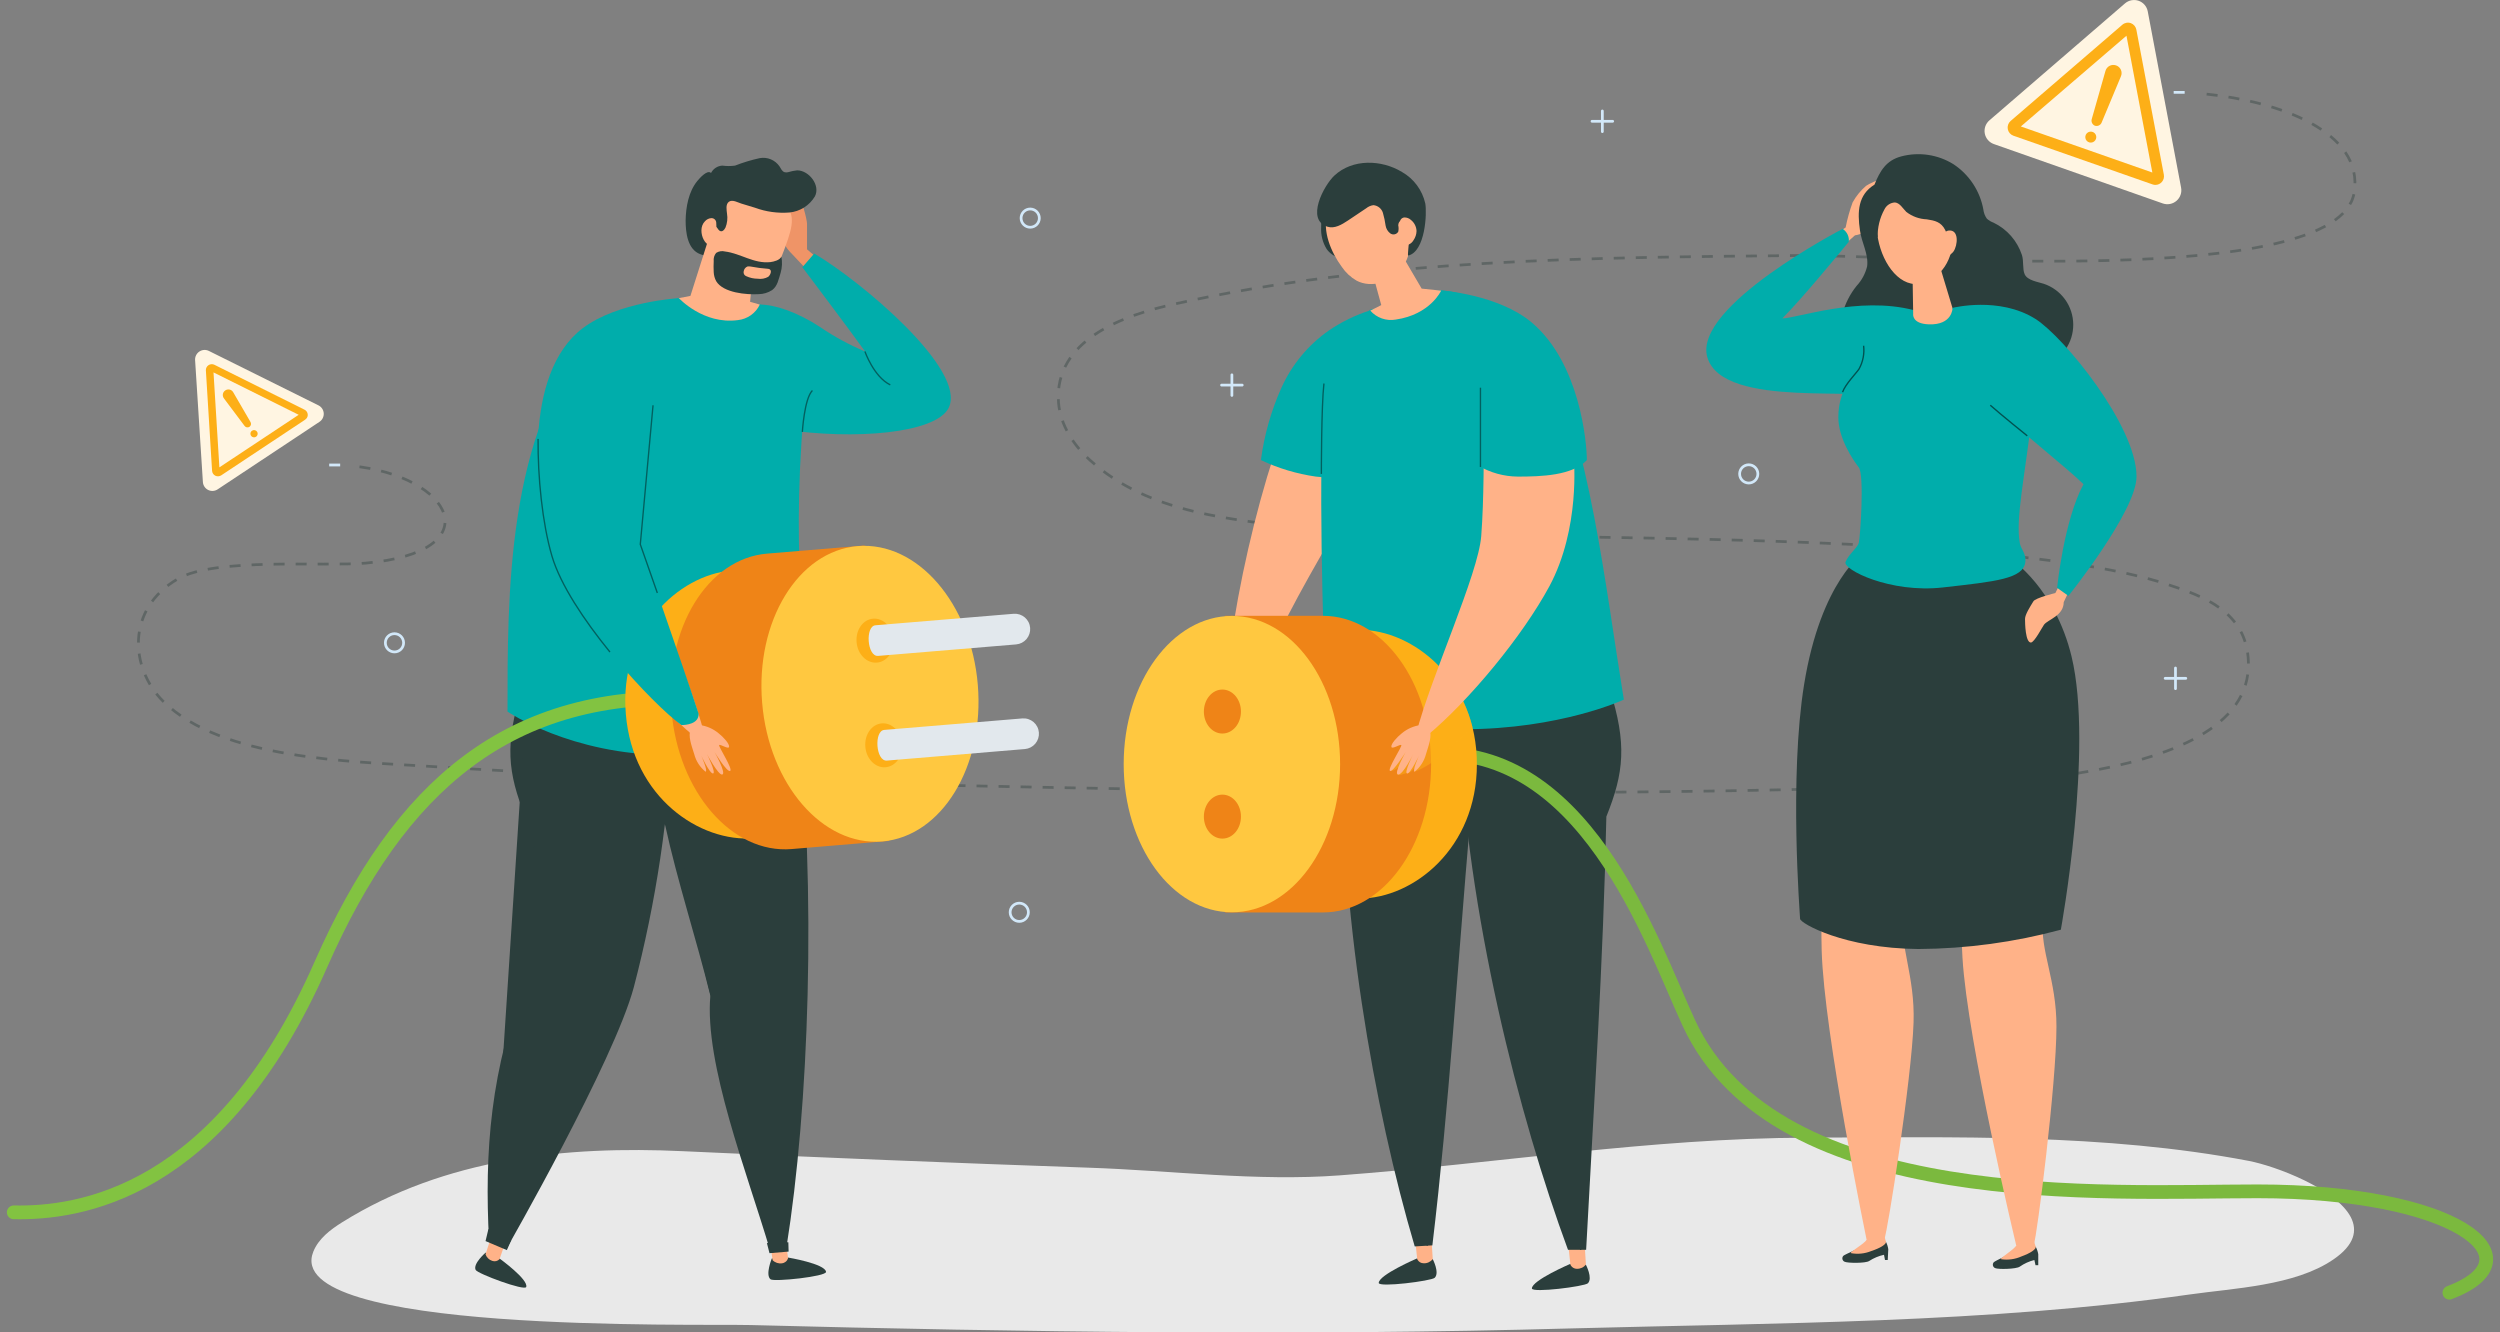 <svg width="910" height="485" viewBox="0 0 910 485" fill="none" xmlns="http://www.w3.org/2000/svg">
<rect x="0" y="0" width="910" height="485" fill="#808080" stroke="none"/>
<g clip-path="url(#clip0_56:549)">
<path d="M855.689 443.031C850.288 432.723 828.344 424.438 818.502 422.556C766.072 412.549 711.141 413.95 658.01 414.11C600.159 414.29 544.948 423.557 487.577 427.84C457.731 430.082 426.204 426.059 396.279 425.038C347.029 423.317 297.792 421.315 248.569 419.034C206.121 417.032 162.072 421.496 124.545 444.912C120.304 447.574 116.003 450.796 114.063 455.559C101.9 485.58 253.47 481.798 273.234 482.318C372.834 484.9 472.514 486.321 572.153 483.539C646.168 481.538 723.423 481.658 796.878 471.21C813.121 468.889 835.245 468.068 849.268 458.501C857.11 453.178 858.17 447.894 855.689 443.031Z" fill="#E9E9E9"/>
<path d="M791.217 33.624C792.517 33.624 793.837 33.624 795.218 33.624" stroke="#D2E8F9" stroke-miterlimit="10"/>
<path d="M803.219 34.264C829.064 36.886 860.59 47.794 856.909 70.149C851.028 105.794 692.717 92.645 654.869 93.005C578.854 93.766 501.999 94.046 427.444 110.678C409.301 114.68 383.436 123.647 385.316 146.703C385.996 154.708 390.777 162.094 396.818 167.557C418.603 187.231 448.929 189.113 477.094 192.575C519.683 197.799 722.303 190.834 788.536 212.589C801.579 216.872 817.882 222.376 818.422 241.029C819.802 288.422 702.139 286.081 666.852 287.061C572.653 289.463 478.355 288.522 384.156 286.661C308.021 285.16 231.666 283.819 155.651 278.916C127.325 277.074 80.996 276.534 59.372 255.259C47.369 243.251 45.709 221.715 64.813 210.668C78.275 202.882 117.783 206.285 132.986 204.984C178.995 200.981 164.993 173.121 127.785 169.559" stroke="#2B3E3C" stroke-opacity="0.38" stroke-miterlimit="10" stroke-dasharray="4.01 4.01"/>
<path d="M123.824 169.259C122.524 169.259 121.184 169.259 119.823 169.259" stroke="#D2E8F9" stroke-miterlimit="10"/>
<path d="M793.917 68.288L781.775 4.123C781.609 3.249 781.215 2.435 780.634 1.762C780.053 1.089 779.306 0.581 778.466 0.289C777.627 -0.003 776.725 -0.069 775.852 0.098C774.979 0.265 774.166 0.659 773.493 1.241L724.144 43.811C723.468 44.389 722.957 45.136 722.661 45.976C722.366 46.815 722.297 47.718 722.461 48.592C722.625 49.467 723.017 50.283 723.597 50.958C724.177 51.633 724.924 52.143 725.764 52.437L787.256 74.052C788.099 74.346 789.005 74.412 789.882 74.245C790.759 74.077 791.577 73.681 792.252 73.097C792.928 72.512 793.437 71.76 793.73 70.916C794.022 70.072 794.087 69.165 793.917 68.288Z" fill="#FFF5E2"/>
<path d="M784.555 67.307C784.207 67.306 783.862 67.245 783.535 67.127L732.865 49.395C732.346 49.208 731.886 48.888 731.528 48.468C731.171 48.048 730.93 47.542 730.829 46.999C730.728 46.457 730.77 45.898 730.952 45.377C731.134 44.856 731.448 44.392 731.865 44.031L772.533 9.006C772.952 8.643 773.46 8.397 774.004 8.295C774.549 8.193 775.112 8.238 775.633 8.426C776.144 8.617 776.596 8.936 776.947 9.354C777.297 9.771 777.534 10.272 777.634 10.808L787.636 63.565C787.725 64.021 787.711 64.492 787.596 64.942C787.481 65.393 787.268 65.812 786.971 66.17C786.674 66.528 786.302 66.816 785.881 67.013C785.46 67.209 785 67.31 784.535 67.307H784.555ZM735.586 46.032L783.455 62.804L774.033 13.009L735.586 46.032Z" fill="#FDAF17"/>
<path d="M762.571 45.772C762.122 45.593 761.753 45.257 761.532 44.826C761.311 44.396 761.254 43.9 761.371 43.431L766.392 25.798C766.503 25.408 766.692 25.045 766.948 24.73C767.204 24.416 767.522 24.157 767.881 23.97C768.241 23.783 768.635 23.671 769.039 23.641C769.443 23.611 769.849 23.664 770.232 23.797C770.624 23.926 770.984 24.136 771.289 24.413C771.595 24.69 771.839 25.028 772.007 25.404C772.174 25.781 772.261 26.189 772.263 26.601C772.264 27.014 772.178 27.422 772.013 27.799L764.951 44.711C764.747 45.144 764.394 45.488 763.957 45.683C763.521 45.877 763.029 45.909 762.571 45.772Z" fill="#FDAF17"/>
<path d="M762.931 50.575C762.798 50.95 762.557 51.277 762.238 51.514C761.919 51.751 761.536 51.887 761.139 51.906C760.743 51.925 760.349 51.825 760.009 51.619C759.669 51.413 759.399 51.11 759.231 50.75C759.064 50.389 759.007 49.987 759.069 49.594C759.131 49.202 759.309 48.837 759.579 48.545C759.849 48.254 760.2 48.05 760.587 47.959C760.974 47.867 761.379 47.894 761.75 48.034C762.241 48.218 762.639 48.588 762.859 49.063C763.08 49.539 763.106 50.081 762.931 50.575V50.575Z" fill="#FDAF17"/>
<path d="M116.023 147.603L76.015 127.73C75.47 127.464 74.865 127.345 74.259 127.385C73.654 127.425 73.07 127.623 72.564 127.959C72.059 128.294 71.65 128.756 71.378 129.299C71.106 129.842 70.981 130.446 71.014 131.052L73.855 175.523C73.904 176.123 74.109 176.699 74.449 177.196C74.789 177.692 75.252 178.092 75.793 178.354C76.335 178.617 76.935 178.734 77.535 178.694C78.135 178.653 78.714 178.457 79.216 178.125L116.343 153.508C116.832 153.172 117.227 152.715 117.489 152.183C117.751 151.65 117.872 151.059 117.84 150.466C117.808 149.873 117.624 149.298 117.306 148.797C116.987 148.296 116.546 147.885 116.023 147.603Z" fill="#FFF5E2"/>
<path d="M111.582 152.287C111.433 152.472 111.258 152.634 111.062 152.767L80.536 173.021C80.218 173.229 79.853 173.351 79.474 173.376C79.096 173.4 78.717 173.326 78.376 173.161C78.038 172.991 77.752 172.734 77.545 172.418C77.338 172.102 77.217 171.737 77.195 171.36L74.935 134.774C74.925 134.404 75.011 134.037 75.184 133.709C75.357 133.381 75.612 133.104 75.923 132.903C76.235 132.702 76.593 132.584 76.962 132.561C77.332 132.539 77.702 132.612 78.035 132.773L110.842 149.125C111.179 149.29 111.465 149.543 111.673 149.856C111.88 150.169 112.001 150.531 112.022 150.906C112.053 151.405 111.896 151.898 111.582 152.287ZM79.856 170.119L108.721 150.986L77.715 135.555L79.856 170.119Z" fill="#FDAF17"/>
<path d="M90.798 155.369C90.519 155.551 90.181 155.619 89.854 155.56C89.526 155.5 89.234 155.317 89.037 155.049L81.536 145.042C81.36 144.823 81.231 144.569 81.16 144.297C81.088 144.025 81.074 143.741 81.119 143.463C81.165 143.186 81.268 142.921 81.422 142.686C81.577 142.451 81.779 142.251 82.016 142.1C82.244 141.945 82.502 141.838 82.773 141.788C83.043 141.737 83.322 141.743 83.591 141.805C83.859 141.867 84.112 141.984 84.334 142.148C84.555 142.312 84.74 142.521 84.877 142.76L91.158 153.568C91.348 153.854 91.418 154.205 91.35 154.543C91.282 154.88 91.084 155.177 90.798 155.369Z" fill="#FDAF17"/>
<path d="M93.578 157.15C93.72 157.369 93.794 157.624 93.791 157.885C93.788 158.145 93.708 158.399 93.561 158.614C93.414 158.829 93.206 158.996 92.965 159.094C92.724 159.191 92.459 159.215 92.204 159.162C91.949 159.11 91.715 158.983 91.532 158.798C91.349 158.612 91.225 158.377 91.175 158.121C91.125 157.866 91.152 157.601 91.252 157.36C91.352 157.12 91.521 156.914 91.738 156.77C91.883 156.673 92.047 156.606 92.218 156.572C92.39 156.539 92.567 156.54 92.738 156.575C92.909 156.611 93.071 156.68 93.216 156.778C93.36 156.877 93.483 157.003 93.578 157.15Z" fill="#FDAF17"/>
<path d="M143.588 237.306C145.422 237.306 146.909 235.819 146.909 233.984C146.909 232.149 145.422 230.662 143.588 230.662C141.755 230.662 140.268 232.149 140.268 233.984C140.268 235.819 141.755 237.306 143.588 237.306Z" stroke="#D2E8F9" stroke-miterlimit="10"/>
<path d="M636.546 175.823C638.38 175.823 639.866 174.336 639.866 172.501C639.866 170.666 638.38 169.179 636.546 169.179C634.712 169.179 633.225 170.666 633.225 172.501C633.225 174.336 634.712 175.823 636.546 175.823Z" stroke="#D2E8F9" stroke-miterlimit="10"/>
<path d="M374.994 82.718C376.828 82.718 378.315 81.231 378.315 79.396C378.315 77.561 376.828 76.073 374.994 76.073C373.161 76.073 371.674 77.561 371.674 79.396C371.674 81.231 373.161 82.718 374.994 82.718Z" stroke="#D2E8F9" stroke-miterlimit="10"/>
<path d="M371.014 335.395C372.847 335.395 374.334 333.908 374.334 332.073C374.334 330.238 372.847 328.75 371.014 328.75C369.18 328.75 367.693 330.238 367.693 332.073C367.693 333.908 369.18 335.395 371.014 335.395Z" stroke="#D2E8F9" stroke-miterlimit="10"/>
<path d="M448.409 136.436V143.941" stroke="#D2E8F9" stroke-linecap="round" stroke-linejoin="round"/>
<path d="M452.169 140.178H444.648" stroke="#D2E8F9" stroke-linecap="round" stroke-linejoin="round"/>
<path d="M583.255 40.388V47.914" stroke="#D2E8F9" stroke-linecap="round" stroke-linejoin="round"/>
<path d="M587.016 44.151H579.495" stroke="#D2E8F9" stroke-linecap="round" stroke-linejoin="round"/>
<path d="M791.876 243.15V250.676" stroke="#D2E8F9" stroke-linecap="round" stroke-linejoin="round"/>
<path d="M795.637 246.913H788.116" stroke="#D2E8F9" stroke-linecap="round" stroke-linejoin="round"/>
<path d="M515.862 458.041C515.862 458.041 501.859 464.045 501.859 466.987C501.859 468.709 521.083 466.267 522.243 465.106C524.104 463.245 521.503 458.301 521.503 458.301L515.862 458.041Z" fill="#2B3E3C"/>
<path d="M514.962 449.695L515.862 458.301C516.072 458.766 516.413 459.159 516.843 459.433C517.273 459.706 517.773 459.849 518.283 459.842C518.905 459.856 519.523 459.723 520.085 459.456C520.648 459.188 521.14 458.793 521.523 458.301L520.823 447.534" fill="#FFB288"/>
<path d="M539.387 252.417C544.468 272.911 542.588 283.339 535.126 298.789C530.605 350.826 527.465 402.622 521.383 453.318L514.962 453.698C500.359 404.323 486.957 330.512 488.657 263.044" fill="#2B3E3C"/>
<path d="M536.206 259.462C537.938 264.329 538.679 269.494 538.386 274.653C538.126 282.418 534.966 289.463 532.925 296.848C530.185 306.695 529.985 316.482 529.224 326.569C528.064 342.367 526.877 358.151 525.664 373.922C523.703 399.66 521.703 425.398 519.662 451.136L519.482 453.438" fill="#2B3E3C"/>
<path d="M536.206 259.462C537.938 264.329 538.679 269.494 538.386 274.653C538.126 282.418 534.966 289.463 532.925 296.848C530.185 306.695 529.985 316.482 529.224 326.569C528.064 342.367 526.877 358.151 525.664 373.922C523.703 399.66 521.703 425.398 519.662 451.136L519.482 453.438" stroke="#2B3E3C" stroke-width="0.5" stroke-miterlimit="10"/>
<path d="M571.613 460.042C571.613 460.042 557.61 466.047 557.61 468.989C557.61 470.71 576.834 468.268 577.994 467.107C579.855 465.246 577.234 460.303 577.234 460.303L571.613 460.042Z" fill="#2B3E3C"/>
<path d="M570.713 451.697L571.613 460.303C571.823 460.767 572.164 461.16 572.594 461.434C573.024 461.708 573.524 461.85 574.034 461.844C574.656 461.857 575.274 461.725 575.836 461.457C576.399 461.189 576.891 460.794 577.274 460.303L576.594 449.535" fill="#FFB288"/>
<path d="M585.876 250.676C592.317 270.79 591.117 281.317 584.715 297.248C583.655 349.445 580.055 403.943 577.354 454.939H570.753C552.909 406.645 533.825 332.073 531.065 264.646" fill="#2B3E3C"/>
<path d="M582.695 259.002C582.695 259.002 590.157 276.474 577.554 301.031C576.094 324.167 575.354 454.979 575.354 454.979" fill="#2B3E3C"/>
<path d="M582.695 259.002C582.695 259.002 590.157 276.474 577.554 301.031C576.094 324.167 575.354 454.979 575.354 454.979" stroke="#2B3E3C" stroke-width="0.5" stroke-miterlimit="10"/>
<path d="M564.252 264.545C565.595 266.494 567.51 267.977 569.733 268.788C571.922 269.6 574.209 270.119 576.534 270.329C579.29 270.716 582.075 270.863 584.856 270.77" fill="#2B3E3C"/>
<path d="M564.252 264.545C565.595 266.494 567.51 267.977 569.733 268.788C571.922 269.6 574.209 270.119 576.534 270.329C579.29 270.716 582.075 270.863 584.856 270.77" stroke="#2B3E3C" stroke-width="0.5" stroke-miterlimit="10"/>
<path d="M565.172 267.808C567.616 269.912 570.556 271.359 573.714 272.011C576.852 272.658 580.051 272.966 583.256 272.931" fill="#2B3E3C"/>
<path d="M565.172 267.808C567.616 269.912 570.556 271.359 573.714 272.011C576.852 272.658 580.051 272.966 583.256 272.931" stroke="#2B3E3C" stroke-width="0.5" stroke-miterlimit="10"/>
<path d="M509.561 153.408C487.316 192.135 463.371 227.199 449.189 269.489L444.948 267.227C446.028 227.92 458.77 170.76 475.494 135.135" fill="#FFB288"/>
<path d="M498.699 112.979C493.381 114.685 488.335 117.145 483.716 120.284C476.176 125.553 470.203 132.767 466.432 141.159C462.683 149.523 460.169 158.389 458.971 167.477C465.301 170.468 472.044 172.492 478.975 173.482C486.29 174.241 493.664 174.241 500.979 173.482" fill="#00ADAB"/>
<path d="M482.095 135.855C479.735 177.745 481.535 220.815 482.615 261.563C482.615 261.563 497.198 265.446 532.625 265.446C568.052 265.446 591.077 254.659 591.077 254.659C584.236 212.809 578.794 161.433 562.031 126.969C562.031 126.969 543.107 106.555 524.464 105.714C520.593 105.776 516.793 106.765 513.382 108.596C510.741 109.817 498.659 112.779 498.659 112.779L482.095 135.855Z" fill="#00ADAB"/>
<path d="M481.915 139.598C480.975 147.603 480.975 172.501 480.975 172.501" stroke="#02605F" stroke-width="0.5" stroke-miterlimit="10"/>
<path d="M517.183 274.733C576.414 268.168 601.199 343.281 614.762 372.421C646.648 441.309 766.952 433.644 821.783 433.644C893.577 433.644 925.103 457.841 891.577 470.55" stroke="#7BB93E" stroke-width="5" stroke-linecap="round" stroke-linejoin="round"/>
<path d="M537.586 278.195C537.586 308.676 514.522 327.069 494.818 327.069H462.472V229.241H494.818C514.522 229.241 537.586 247.634 537.586 278.195Z" fill="#FDAF17"/>
<path d="M520.923 278.195C520.923 307.976 503.299 332.133 481.535 332.133H445.868V224.157H481.535C503.299 224.157 520.923 248.334 520.923 278.195Z" fill="#EF8417"/>
<g style="mix-blend-mode:multiply" opacity="0.5">
<path d="M528.825 248.654C521.123 259.162 513.582 269.829 506.3 280.677C507.34 280.472 508.299 279.972 509.061 279.236C509.061 280.056 507.761 281.457 508.901 281.978C510.041 282.498 511.261 281.157 512.442 281.517C513.562 281.257 514.602 279.856 515.422 279.056C515.158 279.653 514.99 280.288 514.922 280.937C522.804 277.875 529.845 270.53 535.966 264.625C534.549 258.921 532.131 253.513 528.825 248.654Z" fill="#FDAF17"/>
</g>
<path d="M448.409 332.073C470.162 332.073 487.797 307.924 487.797 278.135C487.797 248.346 470.162 224.197 448.409 224.197C426.656 224.197 409.021 248.346 409.021 278.135C409.021 307.924 426.656 332.073 448.409 332.073Z" fill="#FFC840"/>
<path d="M451.709 297.248C451.709 301.672 448.689 305.254 444.948 305.254C441.207 305.254 438.207 301.672 438.207 297.248C438.207 292.825 441.227 289.243 444.948 289.243C448.669 289.243 451.709 292.805 451.709 297.248Z" fill="#EF8417"/>
<path d="M451.709 259.002C451.709 263.445 448.689 267.007 444.948 267.007C441.207 267.007 438.207 263.425 438.207 259.002C438.207 254.578 441.227 250.996 444.948 250.996C448.669 250.996 451.709 254.578 451.709 259.002Z" fill="#EF8417"/>
<path d="M572.853 166.777C572.853 166.777 575.354 192.255 563.951 213.45C554.23 231.462 534.866 255.019 519.243 267.948L515.482 267.027C520.923 246.133 538.106 208.987 539.167 195.157C540.227 181.327 539.987 165.136 540.247 157.39" fill="#FFB288"/>
<path d="M524.504 105.714C524.504 105.714 545.448 107.155 557.61 117.442C574.974 132.113 577.614 160.833 577.614 167.477C572.373 173.141 560.891 173.482 552.529 173.482C547.439 173.45 542.449 172.069 538.067 169.479L536.366 137.777" fill="#00ADAB"/>
<path d="M517.022 263.925C514.551 264.27 512.224 265.296 510.301 266.887C508.48 268.328 506.3 270.73 506.46 271.831C506.62 272.931 509.701 270.75 510.081 271.21C510.461 271.67 504.92 279.996 505.96 280.617C507 281.237 511.701 273.692 511.701 273.692C511.701 273.692 507.14 281.697 508.9 281.938C510.661 282.178 514.422 274.452 514.422 274.452C514.422 274.452 511.001 281.277 512.181 281.537C513.361 281.798 516.522 274.993 516.522 274.993C516.522 274.993 513.941 280.797 514.922 280.897C516.943 279.282 518.388 277.056 519.042 274.552C520.083 271.11 521.303 268.128 520.363 265.426" fill="#FFB288"/>
<path d="M538.887 141.119V169.979" stroke="#02605F" stroke-width="0.5" stroke-miterlimit="10"/>
<path d="M481.055 79.096C480.935 80.336 480.895 81.597 480.895 82.858C480.761 85.596 481.458 88.31 482.896 90.644C483.987 92.184 485.577 93.301 487.397 93.806C488.677 94.146 490.337 94.006 490.897 92.805C491.064 92.365 491.132 91.894 491.097 91.424C491.079 86.754 490.176 82.129 488.437 77.795" fill="#2B3E3C"/>
<path d="M512.682 81.717C510.881 74.692 505.24 64.865 496.018 66.847C493.141 67.364 490.447 68.621 488.203 70.494C485.958 72.368 484.239 74.794 483.216 77.534C481.215 84.119 484.476 91.784 488.437 97.168C489.83 99.24 491.686 100.96 493.858 102.192C499.179 104.954 506.38 102.692 510.001 98.189C511.679 95.832 512.793 93.121 513.258 90.265C513.722 87.409 513.525 84.485 512.682 81.717Z" fill="#FFB288"/>
<path d="M499.779 100.07L502.78 111.058L498.779 113.059C499.914 114.357 501.365 115.34 502.991 115.911C504.617 116.483 506.364 116.624 508.061 116.322C520.623 114.5 524.584 105.794 524.584 105.794L517.483 105.054L509.641 91.664" fill="#FFB288"/>
<path d="M518.802 74.052C518.263 71.658 517.229 69.404 515.769 67.433C514.308 65.461 512.453 63.817 510.321 62.604C502.879 58.081 492.317 57.721 485.676 63.945C481.915 67.487 475.134 80.056 483.235 82.538C485.776 83.318 488.376 81.777 490.577 80.316L497.298 75.813C498.051 75.2 498.957 74.805 499.919 74.672C500.708 74.744 501.458 75.048 502.074 75.547C502.691 76.046 503.145 76.717 503.379 77.474C503.817 78.996 504.145 80.548 504.36 82.118C504.543 83.237 505.143 84.246 506.04 84.94C506.266 85.107 506.525 85.225 506.799 85.286C507.074 85.347 507.359 85.349 507.634 85.293C507.91 85.236 508.171 85.122 508.399 84.957C508.628 84.793 508.819 84.582 508.96 84.339C509.131 83.582 509.131 82.795 508.96 82.037C508.96 81.257 509.38 80.316 510.161 80.336C510.438 80.365 510.699 80.484 510.901 80.677C512.901 82.198 512.221 85.24 512.901 87.641C512.901 87.962 512.341 92.805 512.541 93.045C518.862 91.584 519.443 77.514 518.802 74.052Z" fill="#2B3E3C"/>
<path d="M509.581 80.957C509.564 80.511 509.718 80.076 510.012 79.741C510.306 79.406 510.717 79.196 511.161 79.156C511.613 79.141 512.064 79.216 512.486 79.378C512.909 79.539 513.295 79.784 513.622 80.096C514.223 80.581 514.712 81.189 515.057 81.88C515.402 82.57 515.595 83.327 515.622 84.099C515.587 85.305 515.197 86.475 514.502 87.461C514.097 88.177 513.463 88.734 512.701 89.042C512.194 89.162 511.663 89.141 511.167 88.982C510.67 88.824 510.226 88.533 509.881 88.142" fill="#FFB288"/>
<path d="M286.817 457.741C286.817 457.741 300.299 459.982 300.68 462.945C300.9 464.646 281.776 466.667 280.476 465.666C278.475 464.065 280.936 458.081 280.936 458.081L286.817 457.741Z" fill="#2B3E3C"/>
<path d="M285.736 449.455L286.857 458.001C286.706 458.487 286.419 458.92 286.028 459.247C285.638 459.573 285.161 459.78 284.656 459.842C284.038 459.936 283.407 459.883 282.813 459.689C282.219 459.494 281.679 459.163 281.236 458.722L279.655 448.074" fill="#FFB288"/>
<path d="M235.326 255.039C232.906 276.034 232.766 286.121 242.148 300.511C246.589 320.805 253.41 341.599 258.571 362.394C256.351 387.231 271.914 426.779 280.275 455.019L286.277 453.978C294.398 403.143 297.399 325.188 290.117 256.92" fill="#2B3E3C"/>
<path d="M239.247 283.479C239.247 283.479 262.452 357.21 262.452 361.213C262.452 365.216 263.092 378.966 264.132 387.892C266.013 404.243 280.816 452.417 280.816 452.417" fill="#2B3E3C"/>
<path d="M239.247 283.479C239.247 283.479 262.452 357.21 262.452 361.213C262.452 365.216 263.092 378.966 264.132 387.892C266.013 404.243 280.816 452.417 280.816 452.417" stroke="#2B3E3C" stroke-width="0.5" stroke-miterlimit="10"/>
<path d="M286.543 455.12L280.475 455.626L279.793 452.953L286.472 452.696L286.543 455.12Z" fill="#2B3E3C" stroke="#2B3E3C"/>
<path d="M181.916 458.161C181.916 458.161 192.458 465.787 191.538 468.468C190.998 470.009 173.835 463.645 173.134 462.244C172.054 460.002 176.755 455.96 176.755 455.96L181.916 458.161Z" fill="#2B3E3C"/>
<path d="M184.497 450.636L181.836 458.321C181.504 458.677 181.075 458.928 180.602 459.042C180.129 459.156 179.633 459.128 179.176 458.962C178.612 458.781 178.099 458.472 177.675 458.058C177.252 457.645 176.93 457.139 176.735 456.58L179.876 446.813" fill="#FFB288"/>
<path d="M190.038 250.676C183.616 270.79 184.797 281.317 191.218 297.248C191.598 316.302 191.798 335.595 192.018 354.889C178.435 388.913 176.295 419.394 178.015 451.777L184.556 454.198C184.556 454.198 223.544 386.151 230.706 359.352C238.825 328.386 243.573 296.633 244.868 264.646" fill="#2B3E3C"/>
<path d="M191.598 255.039C191.598 255.039 184.496 275.813 193.798 295.827C193.798 301.411 196.999 347.864 195.799 355.029C195.178 358.471 188.817 374.883 184.556 390.874C179.795 408.546 178.795 450.316 178.795 450.316" fill="#2B3E3C"/>
<path d="M191.598 255.039C191.598 255.039 184.496 275.813 193.798 295.827C193.798 301.411 196.999 347.864 195.799 355.029C195.178 358.471 188.817 374.883 184.556 390.874C179.795 408.546 178.795 450.316 178.795 450.316" stroke="#2B3E3C" stroke-width="0.5" stroke-miterlimit="10"/>
<path d="M184.239 454.387L177.32 451.461L178.12 448.105L185.501 451.542L184.239 454.387Z" fill="#2B3E3C" stroke="#2B3E3C"/>
<path d="M299.019 95.247L293.758 90.764V81.477C293.758 80.036 291.758 71.47 290.037 71.47C288.317 71.47 287.877 69.309 286.997 70.189C286.116 71.07 287.717 80.837 286.997 81.557C286.276 82.278 285.356 76.914 284.676 77.554C283.996 78.195 284.056 82.058 284.056 84.059C284.361 86.761 285.477 89.308 287.257 91.364C288.857 92.965 295.918 100.591 295.918 100.591L299.019 95.247Z" fill="#EF9467"/>
<path d="M296.379 92.285L292.058 97.268C292.058 97.268 309.401 120.244 314.882 127.93C309.141 125.53 303.658 122.553 298.519 119.043C290.377 113.7 282.196 110.858 276.515 110.858C264.512 110.858 270.794 150.466 284.716 156.27C311.162 160.272 340.727 157.731 345.328 148.444C352.07 134.654 313.262 102.212 296.379 92.285Z" fill="#00ADAB"/>
<path d="M314.822 127.93C314.822 127.93 318.063 137.176 324.064 140.098" stroke="#02605F" stroke-width="0.5" stroke-miterlimit="10"/>
<path d="M215.783 121.345C184.276 156.75 184.736 217.633 184.736 259.022C184.736 259.022 207.881 274.813 243.208 274.813C278.535 274.813 293.218 266.107 293.218 266.107C294.278 224.077 286.817 206.064 293.718 136.736C293.718 136.736 282.456 110.858 276.435 110.858C270.413 110.858 246.909 108.536 246.909 108.536L215.783 121.345Z" fill="#00ADAB"/>
<path d="M292.058 157.21C292.058 157.21 292.778 145.082 295.718 142.14" stroke="#02605F" stroke-width="0.5" stroke-miterlimit="10"/>
<path d="M257.371 82.058C258.531 74.912 263.632 64.705 272.974 65.846C278.835 66.587 283.376 70.629 286.657 75.373C289.477 79.376 288.417 83.379 284.396 93.646C282.803 96.412 280.714 98.861 278.235 100.871C273.174 104.093 265.813 102.472 261.812 98.229C259.894 96.047 258.498 93.457 257.728 90.655C256.959 87.854 256.837 84.913 257.371 82.058Z" fill="#FFB288"/>
<path d="M258.611 81.117C259.951 80.917 258.611 80.036 259.211 81.257C259.591 82.058 259.711 82.278 260.472 82.538C261.232 82.798 261.232 83.459 261.852 83.939C262.832 84.659 263.652 83.679 264.072 82.838C264.727 81.228 264.921 79.468 264.632 77.754C264.492 76.434 264.052 74.352 265.332 73.431C266.613 72.511 268.713 73.772 269.813 74.092C271.474 74.572 273.134 75.113 274.814 75.613C278.808 77.085 283.073 77.679 287.317 77.354C289.219 77.179 291.054 76.557 292.67 75.538C294.287 74.519 295.64 73.132 296.619 71.49C298.739 67.487 294.478 62.004 290.157 62.004C289.031 62.124 287.919 62.352 286.837 62.684C286.429 62.784 286.004 62.784 285.596 62.684C284.656 62.404 284.236 61.343 283.716 60.522C282.929 59.392 281.833 58.511 280.56 57.986C279.287 57.461 277.89 57.313 276.535 57.56C273.475 58.233 270.472 59.143 267.553 60.282C266.013 60.492 264.452 60.492 262.912 60.282C262.054 60.334 261.225 60.609 260.506 61.079C259.787 61.549 259.203 62.199 258.811 62.964C257.491 61.603 254.57 64.966 253.85 65.846C250.65 69.729 249.649 75.333 249.569 80.256C249.569 84.539 250.209 90.804 254.91 92.525C256.911 93.265 258.151 93.646 258.231 91.824C257.515 89.478 257.098 87.05 256.991 84.599C256.838 83.834 256.923 83.04 257.234 82.325C257.545 81.609 258.067 81.006 258.731 80.597" fill="#2B3E3C"/>
<path d="M274.054 99.049L273.034 109.857L276.575 110.858C275.839 112.409 274.716 113.746 273.315 114.738C271.914 115.73 270.281 116.344 268.573 116.522C255.991 118.203 247.109 108.516 247.109 108.516L251.31 107.716L257.671 87.701" fill="#FFB288"/>
<path d="M260.712 81.037C260.691 80.591 260.498 80.17 260.173 79.864C259.848 79.558 259.417 79.39 258.971 79.396C258.522 79.418 258.081 79.53 257.675 79.726C257.27 79.922 256.908 80.198 256.611 80.537C253.09 84.039 257.511 92.545 260.992 88.162" fill="#FFB288"/>
<path d="M284.416 93.406C283.856 94.726 281.636 95.247 280.415 95.407C274.414 96.067 269.593 92.245 263.912 91.544C263.366 91.397 262.795 91.367 262.236 91.457C261.677 91.546 261.144 91.754 260.672 92.064C260.331 92.48 260.077 92.96 259.926 93.476C259.775 93.992 259.729 94.533 259.791 95.067C259.72 96.4 259.72 97.736 259.791 99.07C259.844 100.217 260.151 101.338 260.692 102.352C263.252 106.615 271.794 107.335 276.115 107.075C277.869 107.064 279.584 106.55 281.056 105.594C283.056 104.113 283.416 101.591 284.156 99.29C284.707 97.376 284.796 95.36 284.416 93.406Z" fill="#2B3E3C"/>
<path d="M280.235 98.069C280.045 97.94 279.824 97.864 279.595 97.849C277.434 97.696 275.283 97.416 273.154 97.008C272.79 96.947 272.418 96.947 272.054 97.008C271.689 97.163 271.372 97.411 271.133 97.727C270.894 98.043 270.743 98.416 270.694 98.809C270.614 99.162 270.665 99.531 270.838 99.848C271.011 100.165 271.294 100.408 271.634 100.53C272.931 101.135 274.344 101.449 275.775 101.451C277.11 101.662 278.478 101.415 279.655 100.751C280.236 100.31 281.096 98.689 280.235 98.069Z" fill="#FFB288"/>
<path d="M254.21 254.338C185.377 250.736 145.289 286.361 116.823 351.026C79.896 435.085 28.266 441.75 5.001 441.289" stroke="#82C341" stroke-width="5" stroke-linecap="round" stroke-linejoin="round"/>
<path d="M227.805 259.942C230.326 290.344 254.85 306.755 274.494 305.114L306.721 302.432L298.599 204.984L266.373 207.666C246.729 209.307 225.265 229.561 227.805 259.942Z" fill="#FDAF17"/>
<path d="M244.408 258.561C246.869 288.262 266.413 310.858 288.137 309.057L323.684 306.075L314.722 198.559L279.175 201.521C257.491 203.343 241.928 228.88 244.408 258.561Z" fill="#EF8417"/>
<path d="M321.154 306.287C342.832 304.477 358.399 278.945 355.923 249.259C353.447 219.573 333.866 196.975 312.188 198.785C290.51 200.595 274.944 226.127 277.42 255.813C279.896 285.499 299.476 308.097 321.154 306.287Z" fill="#FFC840"/>
<path d="M314.982 271.851C315.342 276.274 318.663 279.596 322.364 279.276C326.064 278.956 328.805 275.153 328.365 270.73C327.925 266.307 324.684 263.004 320.983 263.305C317.283 263.605 314.602 267.448 314.982 271.851Z" fill="#FDAF17"/>
<path d="M311.802 233.764C312.162 238.167 315.483 241.489 319.203 241.189C322.924 240.889 325.625 237.046 325.204 232.623C324.784 228.2 321.524 224.898 317.803 225.198C314.082 225.498 311.422 229.341 311.802 233.764Z" fill="#FDAF17"/>
<path d="M319.643 238.747L369.893 234.564C371.358 234.432 372.713 233.728 373.664 232.604C374.614 231.481 375.085 230.028 374.974 228.56C374.918 227.828 374.719 227.114 374.387 226.459C374.055 225.804 373.597 225.221 373.04 224.743C372.483 224.265 371.836 223.902 371.138 223.674C370.441 223.447 369.705 223.359 368.973 223.417L318.703 227.6C314.862 227.86 315.602 239.088 319.643 238.747Z" fill="#E2E8ED"/>
<path d="M322.824 276.854L373.074 272.651C374.541 272.524 375.899 271.821 376.851 270.696C377.802 269.572 378.271 268.116 378.155 266.647C378.099 265.915 377.9 265.2 377.568 264.545C377.236 263.89 376.778 263.307 376.221 262.829C375.663 262.352 375.017 261.989 374.319 261.761C373.621 261.533 372.885 261.446 372.154 261.503L321.904 265.686C318.063 265.946 318.763 277.194 322.824 276.854Z" fill="#E2E8ED"/>
<path d="M198.999 166.777C198.999 166.777 196.499 192.255 207.881 213.45C217.623 231.462 236.967 255.019 252.59 267.948L256.351 267.027C250.91 246.133 233.746 208.987 232.666 195.157C231.586 181.327 231.866 165.136 231.606 157.39" fill="#FFB288"/>
<path d="M246.949 108.536C246.949 108.536 224.944 109.817 212.162 119.424C190.158 136.015 194.498 180.587 200.9 202.382C207.301 224.177 238.047 256.88 248.049 263.925C249.669 263.925 254.45 263.525 254.29 259.762C248.729 242.77 233.066 198.139 233.066 198.139L235.547 137.837" fill="#00ADAB"/>
<path d="M254.83 263.925C257.296 264.271 259.616 265.296 261.532 266.887C263.372 268.328 265.533 270.73 265.393 271.831C265.253 272.931 262.132 270.75 261.772 271.21C261.412 271.67 266.913 279.996 265.773 280.617C264.632 281.237 260.051 273.692 260.051 273.692C260.051 273.692 264.612 281.697 262.832 281.938C261.372 282.078 257.311 274.452 257.311 274.452C257.311 274.452 260.732 281.277 259.571 281.537C258.411 281.798 255.231 274.993 255.231 274.993C255.231 274.993 257.811 280.797 256.811 280.897C254.797 279.279 253.359 277.054 252.71 274.552C251.65 271.11 250.43 268.128 251.37 265.426" fill="#FFB288"/>
<path d="M239.267 215.831L233.066 198.139L237.707 147.523" stroke="#02605F" stroke-width="0.5" stroke-miterlimit="10"/>
<path d="M195.859 159.772C195.739 173.482 197.379 190.394 200.9 202.382C203.98 212.869 212.702 225.898 222.024 237.346" stroke="#02605F" stroke-width="0.5" stroke-miterlimit="10"/>
<path d="M668.252 85.22L671.813 82.798C672.418 79.694 673.267 76.642 674.353 73.672C675.607 71.399 677.253 69.367 679.214 67.668C680.094 67.087 684.035 64.846 685.035 65.846C685.535 66.347 683.855 70.81 683.035 71.57C682.215 72.331 680.014 75.773 680.374 76.854C680.734 77.935 682.595 75.573 683.035 75.133C683.475 74.692 684.075 74.132 684.275 74.712C684.635 75.653 682.635 81.057 681.075 82.618C679.521 84.267 677.455 85.339 675.213 85.66L669.692 90.523" fill="#FFB288"/>
<path d="M711.041 59.762C713.88 61.633 716.31 64.061 718.184 66.899C720.058 69.737 721.337 72.927 721.943 76.273C722.077 77.473 722.518 78.617 723.223 79.596C723.934 80.237 724.763 80.734 725.663 81.057C728.079 82.221 730.235 83.86 732.005 85.874C733.774 87.889 735.121 90.239 735.965 92.785C736.706 94.947 736.126 98.009 736.986 99.85C738.026 102.112 741.847 102.612 743.927 103.292C747.035 104.333 749.74 106.319 751.665 108.972C753.589 111.626 754.637 114.816 754.661 118.094C754.685 121.373 753.685 124.577 751.8 127.259C749.915 129.941 747.239 131.967 744.147 133.053C744.919 134.25 745.419 135.601 745.612 137.012C745.806 138.423 745.688 139.859 745.267 141.219C744.395 143.932 742.925 146.415 740.966 148.484C736.987 152.821 732.105 156.233 726.665 158.477C721.225 160.721 715.359 161.744 709.48 161.473C706.089 161.383 702.739 160.706 699.578 159.472C696.086 157.89 692.839 155.814 689.936 153.307C686.149 150.633 683.022 147.128 680.795 143.06C678.794 138.877 678.974 133.394 682.275 130.151C680.349 130.455 678.375 130.189 676.598 129.385C674.821 128.581 673.318 127.275 672.273 125.628C671.266 123.964 670.599 122.116 670.311 120.193C670.022 118.269 670.118 116.307 670.593 114.42C671.575 110.642 673.348 107.115 675.794 104.073C677.66 102.072 678.982 99.626 679.634 96.968C680.214 92.445 677.634 88.402 677.034 83.919C676.014 76.934 676.334 70.91 682.315 67.207C684.315 62.224 686.556 58.381 692.077 56.92C695.265 56.079 698.591 55.897 701.851 56.386C705.112 56.874 708.239 58.023 711.041 59.762Z" fill="#2B3E3C"/>
<path d="M696.638 112.899C676.634 107.655 653.85 115.921 648.769 115.901C655.73 108.916 668.533 93.385 672.953 88.022C673.064 87.106 672.913 86.177 672.516 85.345C672.119 84.512 671.494 83.809 670.713 83.318C670.713 83.318 615.982 111.638 621.483 130.091C627.224 149.405 680.835 139.938 685.136 145.462" fill="#00ADAB"/>
<path d="M700.558 292.605C700.558 294.246 693.357 329.391 692.817 333.174C691.297 344.161 697.098 355.189 696.538 372.201C695.837 392.915 687.036 448.574 685.915 451.036C684.795 453.498 679.434 451.236 679.434 451.236C679.434 451.236 663.971 376.584 663.091 346.023C662.371 320.865 666.032 266.407 666.032 266.407" fill="#FFB288"/>
<path d="M686.476 451.997C686.908 452.858 687.199 453.784 687.336 454.739L687.136 458.642H686.136L685.776 456.74C683.854 457.164 682.025 457.93 680.375 459.002C679.074 459.882 672.373 459.802 671.413 459.262C671.217 459.176 671.045 459.044 670.91 458.877C670.776 458.711 670.683 458.514 670.64 458.305C670.597 458.095 670.605 457.878 670.663 457.672C670.721 457.466 670.827 457.277 670.973 457.12C671.353 456.68 678.534 453.538 678.534 453.538" fill="#2B3E3C"/>
<path d="M679.435 451.236C678.854 452.637 673.193 455.739 673.713 456.14C676.23 456.612 678.83 456.341 681.195 455.359C684.516 454.258 686.396 453.018 686.516 452.137L685.876 449.795" fill="#FFB288"/>
<path d="M750.148 294.066C750.148 295.707 744.147 331.052 743.667 334.855C742.467 345.862 748.608 356.71 748.548 373.742C748.548 394.477 741.406 450.376 740.346 452.877C739.286 455.379 733.885 453.278 733.885 453.278C733.885 453.278 716.142 379.226 714.341 348.604C712.841 323.487 714.841 268.928 714.841 268.928" fill="#FFB288"/>
<path d="M740.987 453.798C741.446 454.648 741.764 455.568 741.927 456.52C741.927 458.842 741.927 460.523 741.927 460.523H740.927L740.507 458.641C738.601 459.119 736.798 459.939 735.186 461.063C733.885 461.984 727.184 462.104 726.224 461.584C726.027 461.502 725.852 461.376 725.714 461.214C725.576 461.051 725.478 460.859 725.429 460.651C725.38 460.444 725.382 460.228 725.433 460.021C725.484 459.814 725.584 459.623 725.724 459.462C726.084 459.002 733.165 455.659 733.165 455.659" fill="#2B3E3C"/>
<path d="M733.945 453.278C733.405 454.699 727.824 457.961 728.364 458.341C730.889 458.732 733.473 458.384 735.805 457.341C739.106 456.14 740.946 454.839 741.026 453.958L740.326 451.637" fill="#FFB288"/>
<path d="M732.145 203.643C732.145 203.643 748.008 214.03 754.049 238.968C762.151 272.591 750.149 338.417 750.149 338.417C733.239 342.982 715.812 345.343 698.298 345.442C671.293 345.222 655.29 336.076 655.23 334.454C655.17 332.833 651.229 282.978 656.69 249.175C662.851 211.148 678.554 200.981 678.554 200.981" fill="#2B3E3C"/>
<path d="M710.681 112.259C713.121 111.338 719.502 113.58 731.445 118.143C736.686 123.827 738.986 136.276 740.126 147.283C737.026 174.102 733.565 188.732 735.225 197.779C735.626 199.92 737.586 201.541 737.226 204.523C736.566 210.708 726.464 211.648 707.22 213.83C687.976 216.011 670.733 207.285 671.773 204.563C672.813 201.841 676.074 199.44 676.594 197.639C677.114 195.837 678.694 172.861 676.594 170.139C674.493 167.417 669.152 159.572 669.152 151.927C669.152 141.179 675.154 136.356 678.954 130.451C685.396 120.605 690.297 114.44 696.538 112.899C706.64 110.417 710.681 112.259 710.681 112.259Z" fill="#00ADAB"/>
<path d="M678.354 125.848C678.7 128.768 678.119 131.723 676.694 134.294C675.973 135.495 671.613 139.938 670.692 142.76" stroke="#015150" stroke-width="0.5" stroke-miterlimit="10"/>
<path d="M706.14 99.169C711.381 93.966 712.141 84.079 709.821 77.394C707.14 69.869 696.438 64.245 689.057 68.948C674.514 78.195 689.217 115.941 706.14 99.169Z" fill="#FFB288"/>
<path d="M696.138 98.249L696.398 114.26C696.398 114.26 695.798 117.843 702.099 118.063C710.721 118.363 710.721 112.179 710.721 112.179L705.72 95.607" fill="#FFB288"/>
<path d="M702.619 61.843C701.82 61.274 700.87 60.957 699.89 60.932C698.91 60.907 697.944 61.176 697.118 61.703C696.139 62.554 695.103 63.337 694.017 64.045C693.123 64.342 692.206 64.57 691.277 64.725C689.13 65.323 687.135 66.374 685.427 67.806C683.719 69.239 682.338 71.02 681.375 73.031C679.594 77.034 680.175 83.559 683.475 86.421C683.374 82.875 684.216 79.366 685.916 76.253C686.267 75.516 686.811 74.889 687.491 74.437C688.171 73.986 688.961 73.728 689.776 73.692C691.577 73.892 692.577 75.833 693.877 77.114C696.012 78.778 698.615 79.731 701.319 79.836C704.299 80.276 706.58 80.797 708.04 83.699C708.628 84.98 709.07 86.322 709.36 87.701C709.809 89.326 710.11 90.987 710.26 92.665C710.235 93.708 710.343 94.751 710.581 95.767C711.017 96.72 711.662 97.563 712.469 98.232C713.277 98.901 714.224 99.379 715.241 99.63C716.762 100.13 719.242 100.611 720.262 98.889C721.114 97.299 721.709 95.583 722.023 93.806C722.75 88.28 721.434 82.678 718.322 78.055C715.121 72.971 710.561 69.569 706.46 65.326C705.302 64.036 704.015 62.869 702.619 61.843Z" fill="#2B3E3C"/>
<path d="M706.66 86.601C706.781 85.969 707.078 85.383 707.517 84.913C707.956 84.442 708.518 84.104 709.14 83.939C713.241 83.318 712.621 89.423 711.041 91.584C710.1 92.825 707.72 94.466 706.66 90.984" fill="#FFB288"/>
<path d="M750.148 211.869L748.148 215.871C748.148 215.871 740.867 217.613 740.147 218.893C738.926 220.895 737.106 223.717 737.106 225.298C737.106 226.879 737.246 233.884 739.246 233.884C740.487 233.884 743.427 228.18 744.027 227.379C745.448 225.498 751.189 224.137 751.189 219.194L754.709 211.768" fill="#FFB288"/>
<path d="M710.681 112.079C710.681 112.079 727.624 107.756 740.887 116.081C751.189 122.586 777.694 154.949 777.694 173.482C777.694 185.97 752.909 216.912 752.909 216.912L748.788 213.97C748.788 213.97 751.189 189.653 758.39 176.244C753.069 170.92 732.385 154.408 727.144 149.205" fill="#00ADAB"/>
<path d="M724.463 147.503C728.164 150.786 737.926 158.651 737.926 158.651" stroke="#015150" stroke-width="0.5" stroke-miterlimit="10"/>
</g>
<defs>
<clipPath id="clip0_56:549">
<rect width="910" height="485" fill="white"/>
</clipPath>
</defs>
</svg>
